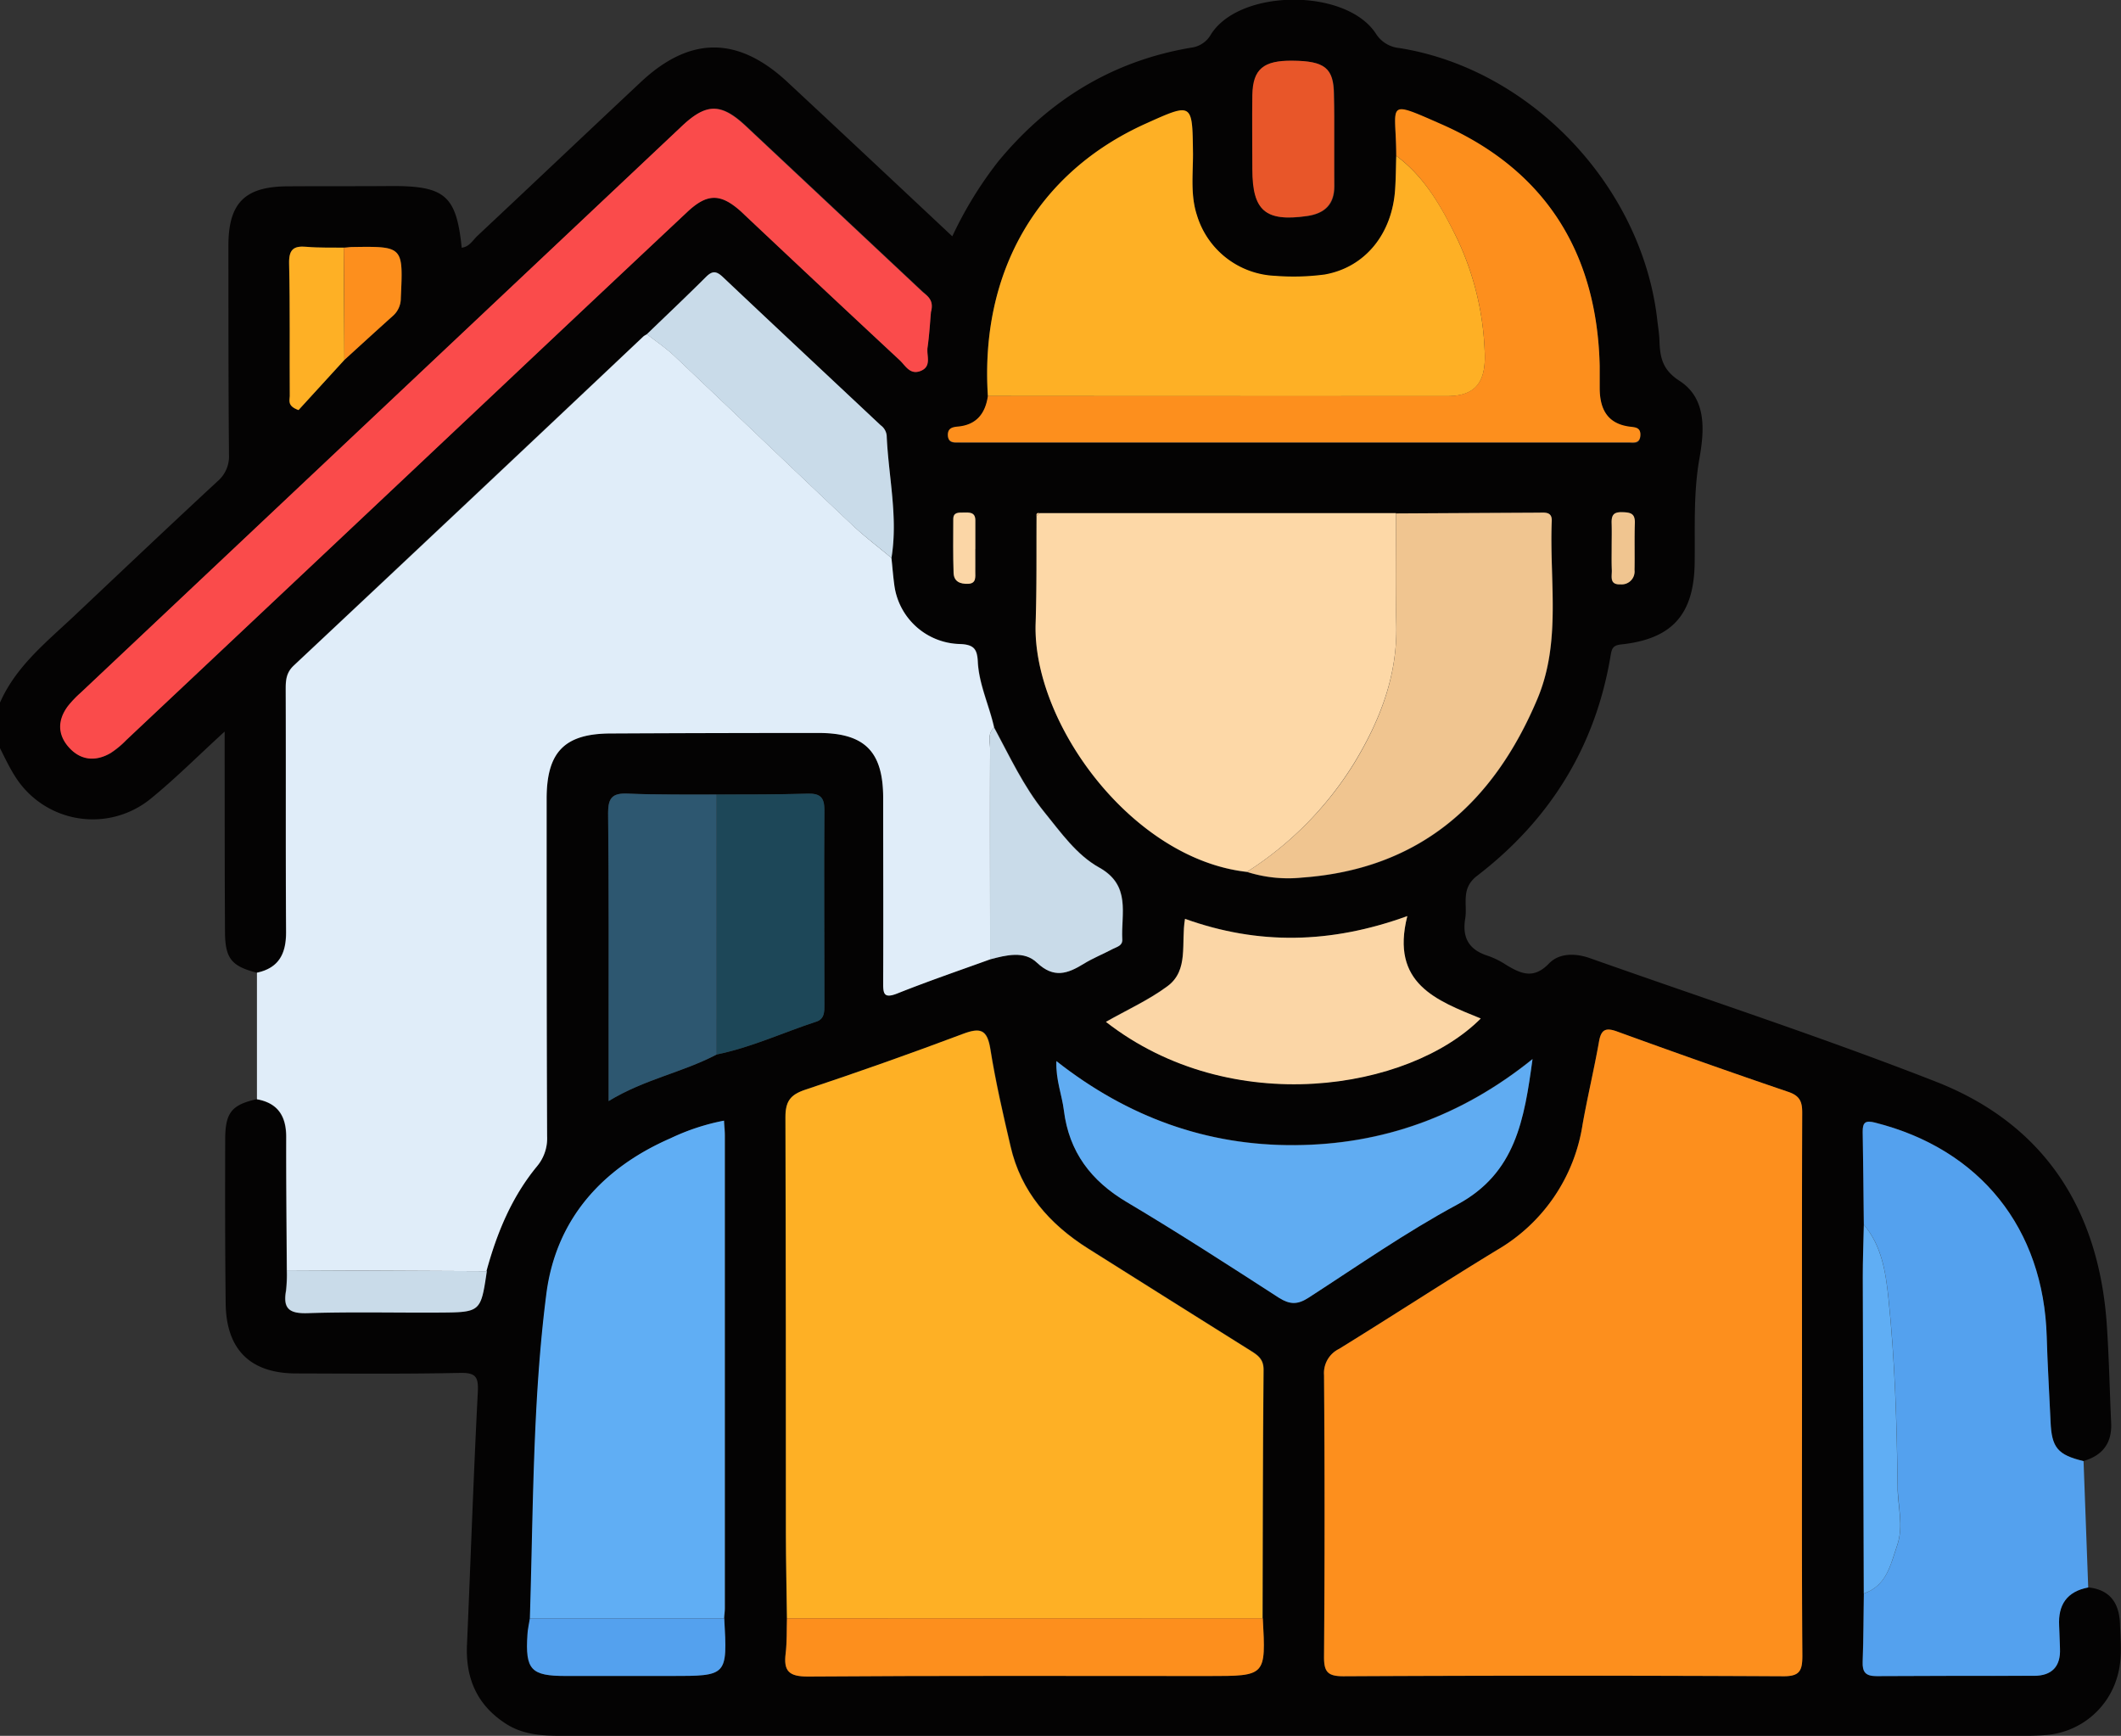 <svg id="Layer_1" data-name="Layer 1" xmlns="http://www.w3.org/2000/svg" viewBox="0 0 409.59 335.18"><rect x="0" y="0" width="409.59" height="335.18" fill="#333333" stroke="none"/><defs><style>.cls-1{fill:#040303;}.cls-2{fill:#e0edf9;}.cls-3{fill:#54a1ee;}.cls-4{fill:#fd8f1d;}.cls-5{fill:#feb025;}.cls-6{fill:#fdd8a7;}.cls-7{fill:#60aef4;}.cls-8{fill:#fa4b4b;}.cls-9{fill:#f0c590;}.cls-10{fill:#60acf2;}.cls-11{fill:#fbd6a6;}.cls-12{fill:#2d5770;}.cls-13{fill:#c9dbe9;}.cls-14{fill:#1d4758;}.cls-15{fill:#e85629;}</style></defs><title>construction</title><path class="cls-1" d="M151.18,416.93c-4.85-1.25-6.1-2.74-6.13-7.81-.07-11.32-.05-22.65-.07-34v-4.75c-5.18,4.73-9.55,9.12-14.32,13a17.7,17.7,0,0,1-26.13-4.32c-1.12-1.74-2-3.64-2.93-5.47v-8.8c3.07-7,8.94-11.66,14.31-16.72,9.21-8.69,18.39-17.4,27.68-26a6.32,6.32,0,0,0,2.23-5.17c-.12-13.46-.1-26.92-.11-40.38,0-8.17,3.16-11.36,11.31-11.42,6.79-.05,13.59,0,20.39-.06,10.15,0,12.33,1.91,13.35,11.91,1.49-.17,2.15-1.46,3.07-2.32,10.5-9.84,20.94-19.75,31.44-29.59,9.55-9,18.86-9,28.48,0,10.52,9.79,21,19.63,31.75,29.71a75.1,75.1,0,0,1,8.85-14.43c9.77-11.85,22.06-19.44,37.3-22a5.07,5.07,0,0,0,3.78-2.53c5.56-8.9,26.18-9,31.9-.13a6,6,0,0,0,4.52,2.74c25.42,4.06,46.87,26.74,49.79,52.51.15,1.33.38,2.65.42,4,.11,3.17.53,5.59,3.86,7.74,5.33,3.42,4.8,9.69,3.86,15-1.2,6.77-.82,13.49-.92,20.24-.15,9.82-4.29,14.6-14.14,15.66-1.58.17-1.84.68-2.08,2.09-2.91,17.62-11.72,31.79-25.79,42.59-3.23,2.48-1.83,5.44-2.3,8.27-.6,3.66.69,6,4.32,7.16a15.8,15.8,0,0,1,3.57,1.76c2.84,1.71,5.3,2.86,8.3-.27,2-2.05,5.12-2,7.94-1,22.28,7.89,44.78,15.23,66.78,23.84,21,8.23,31.52,24.77,33,47.12.42,6.25.54,12.51.83,18.77.18,3.9-1.66,6.28-5.34,7.35-5-1.19-6.16-2.6-6.37-7.6-.24-5.45-.59-10.89-.74-16.34-.59-21-12.85-36.3-33.17-41.42-1.84-.46-2.41-.06-2.37,1.77.11,6,.15,12,.22,17.93-.07,3.44-.21,6.89-.2,10.33q.06,30.45.19,60.9c-.07,4.39-.07,8.79-.23,13.17-.07,2,.57,2.8,2.71,2.78,10.13-.09,20.26,0,30.39-.06,3.41,0,5.17-1.76,5-5.26-.07-1.46-.08-2.93-.16-4.4-.23-4.06,1.51-6.62,5.61-7.4,4.21.42,6,3,6.16,7,.12,3.45.5,6.9-.54,10.32a15.57,15.57,0,0,1-13.6,11.18c-1.33.11-2.66.16-4,.16l-282.75,0c-3.76,0-7.45-.18-10.76-2.3-5.58-3.58-7.85-8.73-7.56-15.27.71-16.24,1.25-32.5,2.09-48.74.15-3-.35-3.83-3.48-3.76-10.52.22-21.06.13-31.59.1-8.86,0-13.53-4.62-13.62-13.55-.12-10.53-.12-21.07-.09-31.6,0-5.22,1.25-6.71,6.06-7.8,4.07.73,5.68,3.27,5.66,7.28,0,8.58.07,17.16.12,25.73a27.52,27.52,0,0,1-.16,4c-.65,3.61.86,4.4,4.3,4.28,8.35-.27,16.73-.1,25.09-.11s8.21,0,9.39-8c2-7.37,4.88-14.34,9.79-20.28a8.38,8.38,0,0,0,1.92-5.81c-.09-21.7-.08-43.41-.09-65.11,0-9.07,3.45-12.58,12.47-12.62q20-.09,40-.1c9,0,12.5,3.57,12.52,12.58,0,11.85.06,23.7,0,35.55,0,2.12,0,3.24,2.74,2.17,5.9-2.36,11.93-4.41,17.91-6.58,3.12-.83,6.61-1.71,9.1.65,3.24,3.07,5.89,2.12,9,.22,1.8-1.11,3.78-1.91,5.65-2.89.79-.41,1.88-.62,1.82-1.83-.26-5,1.74-10.44-4.49-13.9-4.37-2.44-7.39-6.78-10.58-10.7-4-5-6.68-10.74-9.68-16.31-.94-4.26-2.92-8.28-3.15-12.69-.12-2.39-.72-3.33-3.42-3.44A13.09,13.09,0,0,1,274.29,342c-.23-1.71-.36-3.42-.54-5.13,1.31-8-.59-15.77-.92-23.66a2.81,2.81,0,0,0-1.17-2c-10.16-9.54-20.35-19.05-30.48-28.63-1.24-1.17-2-1.22-3.25,0-3.75,3.74-7.6,7.38-11.42,11.06a4.09,4.09,0,0,0-.67.4q-33.75,31.8-67.54,63.57c-1.5,1.41-1.56,2.89-1.56,4.64,0,15.59,0,31.18.07,46.77C156.84,413.17,155.48,416,151.18,416.93ZM168.1,298.61c3.12-2.84,6.23-5.69,9.38-8.51a4.52,4.52,0,0,0,1.52-3.45c.47-10,.5-10-9.43-9.84-.52,0-1,.08-1.58.12-2.39,0-4.8.05-7.18-.16-2.53-.23-3.44.51-3.38,3.23.2,8.52.07,17.05.13,25.58,0,.8-.56,1.91,1.69,2.71ZM240,382.53c-5.71,0-11.43.07-17.13-.18-3-.13-3.86.76-3.83,3.78.16,14.74.09,29.48.1,44.23v11.36c6.9-4.21,14.32-5.54,20.87-9,6.66-1.35,12.81-4.23,19.22-6.34,1.61-.53,1.55-2,1.55-3.32,0-12.51-.07-25,0-37.54,0-2.49-.86-3.22-3.25-3.16C251.67,382.53,245.81,382.49,240,382.53Zm1.5,159.06c0-.66.14-1.33.14-2q0-45.6,0-91.19c0-.91-.1-1.81-.16-2.91a42.65,42.65,0,0,0-10.3,3.39c-13.28,5.77-22.19,15.67-24,30.08-2.66,20.75-2.51,41.73-3.18,62.63-.16,1-.41,2.07-.47,3.12-.44,6.8.67,8,7.39,8h20.29C242.08,552.72,242.08,552.72,241.46,541.59Zm50.91-236c-.5,3.42-2.24,5.6-5.87,6-.94.1-1.88.28-1.86,1.59,0,1.66,1.24,1.41,2.27,1.45s1.86,0,2.79,0H401.22c4.93,0,9.86,0,14.79,0,1,0,2.24.4,2.36-1.32s-1.08-1.58-2.1-1.72c-4.29-.58-5.7-3.41-5.75-7.31,0-1.47,0-2.93,0-4.4-.5-21.8-10.44-37.75-30.36-46.59-11.36-5-8.92-4.19-8.93,6-.06,2.13-.07,4.26-.21,6.38-.53,8.6-5.73,15.13-13.59,16.53a45.59,45.59,0,0,1-9.57.26,16.5,16.5,0,0,1-15.1-11.66c-1.29-3.91-.75-7.92-.78-11.89-.08-9.93,0-9.94-9.13-5.84C302,262.4,290.83,281.61,292.37,305.58Zm10,22.64c-.53-.17-.71.06-.62.57,0,6.9.05,13.81-.18,20.7-.64,19.21,18.58,45.51,40.81,48a26.18,26.18,0,0,0,10.62,1.1c22.68-1.62,37-14.35,45.48-34.56,4.65-11.08,2.28-22.85,2.76-34.33.07-1.85-1.4-1.59-2.56-1.59q-13.77.06-27.52.15ZM253.57,541.59c-.07,2.25,0,4.53-.25,6.76-.42,3.38.59,4.49,4.26,4.47,25.83-.19,51.65-.1,77.47-.1,11,0,11,0,10.41-11.15,0-16,.05-32,.19-48,0-2-1-2.76-2.43-3.64-10.5-6.56-21-13.18-31.44-19.76-7.51-4.71-13-11-15-19.79-1.45-6.21-2.88-12.44-3.89-18.74-.61-3.74-1.87-4.22-5.31-2.92-10.07,3.82-20.23,7.38-30.45,10.78-2.88,1-3.82,2.24-3.81,5.32.14,26.78.07,53.57.09,80.36C253.37,530.67,253.5,536.13,253.57,541.59Zm196-44.81c0-17.59,0-35.18.05-52.77,0-2.14-.44-3.29-2.66-4.05-11.07-3.77-22.1-7.7-33.1-11.67-2.18-.79-3.07-.4-3.48,1.95-.95,5.37-2.23,10.68-3.18,16.05a34,34,0,0,1-16.55,24.22c-10.24,6.23-20.27,12.78-30.47,19.07a5.19,5.19,0,0,0-2.9,5.06q.17,27.2,0,54.38c0,3,.76,3.78,3.77,3.77q42.38-.18,84.76,0c3.32,0,3.86-1.08,3.84-4C449.53,531.44,449.59,514.11,449.59,496.78ZM281.38,289.36c.58-2.25-.58-3-1.56-3.94l-34.13-32c-4.77-4.45-7.62-4.43-12.34,0L117.25,362.86a20.11,20.11,0,0,0-2.47,2.59c-2,2.71-2,5.56.23,8s5.09,2.74,8,1.07A17.58,17.58,0,0,0,126,372q36.24-34.12,72.46-68.27,17.91-16.86,35.82-33.7c3.88-3.64,6.45-3.62,10.4-.08l1.16,1.1q14.72,13.81,29.47,27.6c1.09,1,1.94,2.83,3.94,2.11,2.32-.85,1.22-2.95,1.43-4.51C281.07,293.77,281.21,291.24,281.38,289.36ZM305.6,434c-.13,3.68,1.08,6.53,1.45,9.5,1,8,5.24,13.58,12.14,17.68,9.95,5.91,19.67,12.2,29.39,18.48,2.09,1.35,3.59,1.39,5.69,0,9.5-6.13,18.81-12.64,28.74-18,11.31-6.07,12.94-16.41,14.54-28.09-13.78,11.1-29,16.5-45.86,16.62C334.66,450.34,319.37,444.81,305.6,434Zm67.77-28c-14.85,5.4-28.82,5.61-42.93.49-.81,4.75.79,9.95-3.38,13-3.61,2.68-7.81,4.57-11.89,6.89,24.15,18.82,58.56,13.24,72.38-.65C379,422.27,370.07,419,373.37,406ZM359.25,255.87c0-2.79,0-5.58,0-8.37-.07-5.22-1.76-6.6-8-6.65-5.62-.06-7.65,1.61-7.74,6.63-.1,4.79,0,9.57,0,14.36,0,8,2.51,10.12,10.53,9,3.38-.48,5.3-2.21,5.28-5.78C359.23,262,359.24,258.93,359.25,255.87Zm53.58,79c0,1.45,0,2.9,0,4.35,0,1.22-.5,2.82,1.72,2.71a2.49,2.49,0,0,0,2.66-2.75c0-3,0-6.06.06-9.09.06-1.9-1-2.07-2.48-2.1s-2.05.69-2,2.13S412.83,333.31,412.83,334.89Zm-122.89.22h0c0-1.86,0-3.72,0-5.58,0-1.59-1.19-1.46-2.26-1.45s-2-.08-2,1.29c0,3.45-.06,6.91.06,10.36.06,1.66,1.34,2.17,2.82,2.11s1.35-1.32,1.37-2.35C290,338,289.94,336.57,289.94,335.11Z" transform="translate(-101.6 -229.11)"/><path class="cls-2" d="M273.75,336.85c.18,1.71.31,3.42.54,5.13A13.09,13.09,0,0,0,287,353.47c2.7.11,3.3,1,3.42,3.44.23,4.41,2.21,8.43,3.15,12.69-1.31,1.17-.77,2.74-.77,4.13-.05,13.54,0,27.09,0,40.63-6,2.17-12,4.22-17.91,6.58-2.7,1.07-2.75-.05-2.74-2.17.05-11.85,0-23.7,0-35.55,0-9-3.56-12.58-12.52-12.58q-20,0-40,.1c-9,0-12.47,3.55-12.47,12.62,0,21.7,0,43.41.09,65.11a8.38,8.38,0,0,1-1.92,5.81c-4.91,5.94-7.78,12.91-9.79,20.28L157,474.38c-.05-8.57-.15-17.15-.12-25.73,0-4-1.59-6.55-5.66-7.28V416.93c4.3-.91,5.66-3.76,5.63-7.9-.1-15.59,0-31.18-.07-46.77,0-1.75.06-3.23,1.56-4.64q33.84-31.72,67.54-63.57a4.09,4.09,0,0,1,.67-.4c1.77,1.39,3.66,2.65,5.29,4.19,11.38,10.77,22.68,21.62,34.07,32.37C268.36,332.57,271.12,334.64,273.75,336.85Z" transform="translate(-101.6 -229.11)"/><path class="cls-3" d="M461.53,465.58c-.07-6-.11-12-.22-17.93,0-1.83.53-2.23,2.37-1.77C484,451,496.26,466.3,496.85,487.3c.15,5.45.5,10.89.74,16.34.21,5,1.38,6.41,6.37,7.6l.9,24.4c-4.1.78-5.84,3.34-5.61,7.4.08,1.47.09,2.94.16,4.4.15,3.5-1.61,5.25-5,5.26-10.13,0-20.26,0-30.39.06-2.14,0-2.78-.74-2.71-2.78.16-4.38.16-8.78.23-13.17,4.41-1.53,5.17-5.59,6.44-9.31s.13-7.57.08-11.36c-.15-12.18-.51-24.37-1.78-36.48C465.75,474.78,465,469.64,461.53,465.58Z" transform="translate(-101.6 -229.11)"/><path class="cls-4" d="M449.59,496.78c0,17.33-.06,34.66.07,52,0,3-.52,4.06-3.84,4q-42.37-.22-84.76,0c-3,0-3.8-.78-3.77-3.77q.21-27.19,0-54.38a5.19,5.19,0,0,1,2.9-5.06c10.2-6.29,20.23-12.84,30.47-19.07a34,34,0,0,0,16.55-24.22c.95-5.37,2.23-10.68,3.18-16.05.41-2.35,1.3-2.74,3.48-1.95,11,4,22,7.9,33.1,11.67,2.22.76,2.67,1.91,2.66,4.05C449.56,461.6,449.59,479.19,449.59,496.78Z" transform="translate(-101.6 -229.11)"/><path class="cls-5" d="M253.57,541.59c-.07-5.46-.2-10.92-.21-16.37,0-26.79,0-53.58-.09-80.36,0-3.08.93-4.36,3.81-5.32,10.22-3.4,20.38-7,30.45-10.78,3.44-1.3,4.7-.82,5.31,2.92,1,6.3,2.44,12.53,3.89,18.74,2,8.81,7.54,15.08,15,19.79,10.48,6.58,20.94,13.2,31.44,19.76,1.4.88,2.44,1.64,2.43,3.64-.14,16-.15,32-.19,48Z" transform="translate(-101.6 -229.11)"/><path class="cls-6" d="M342.4,397.46c-22.23-2.46-41.45-28.76-40.81-48,.23-6.89.13-13.8.18-20.7l.62-.57h68.79c0,7.19-.12,14.38.06,21.56.23,9.81-3.16,18.48-8.11,26.65A66,66,0,0,1,342.4,397.46Z" transform="translate(-101.6 -229.11)"/><path class="cls-5" d="M292.37,305.58c-1.54-24,9.59-43.18,30.48-52.6,9.1-4.1,9-4.09,9.13,5.84,0,4-.51,8,.78,11.89a16.5,16.5,0,0,0,15.1,11.66,45.59,45.59,0,0,0,9.57-.26c7.86-1.4,13.06-7.93,13.59-16.53.14-2.12.15-4.25.21-6.38,5.64,4.18,8.92,10.14,11.87,16.23a55.64,55.64,0,0,1,5.21,21.47c.31,5.75-1.53,8.7-7.21,8.7Q336.73,305.62,292.37,305.58Z" transform="translate(-101.6 -229.11)"/><path class="cls-7" d="M203.92,541.6c.67-20.9.52-41.88,3.18-62.63,1.85-14.41,10.76-24.31,24-30.08a42.65,42.65,0,0,1,10.3-3.39c.06,1.1.16,2,.16,2.91q0,45.6,0,91.19c0,.66-.09,1.33-.14,2Z" transform="translate(-101.6 -229.11)"/><path class="cls-8" d="M281.38,289.36c-.17,1.88-.31,4.41-.66,6.91-.21,1.56.89,3.66-1.43,4.51-2,.72-2.85-1.09-3.94-2.11q-14.78-13.74-29.47-27.6l-1.16-1.1c-3.95-3.54-6.52-3.56-10.4.08q-17.94,16.83-35.82,33.7Q162.27,337.89,126,372a17.58,17.58,0,0,1-3.07,2.53c-2.87,1.67-5.74,1.43-8-1.07s-2.23-5.32-.23-8a20.11,20.11,0,0,1,2.47-2.59l116.1-109.41c4.72-4.45,7.57-4.47,12.34,0l34.13,32C280.8,286.34,282,287.11,281.38,289.36Z" transform="translate(-101.6 -229.11)"/><path class="cls-4" d="M292.37,305.58q44.37,0,88.73,0c5.68,0,7.52-3,7.21-8.7a55.64,55.64,0,0,0-5.21-21.47c-3-6.09-6.23-12.05-11.87-16.23,0-10.16-2.43-11,8.93-6,19.92,8.84,29.86,24.79,30.36,46.59,0,1.47,0,2.93,0,4.4.05,3.9,1.46,6.73,5.75,7.31,1,.14,2.21.08,2.1,1.72s-1.4,1.31-2.36,1.32c-4.93,0-9.86,0-14.79,0H289.7c-.93,0-1.86,0-2.79,0s-2.24.21-2.27-1.45c0-1.31.92-1.49,1.86-1.59C290.13,311.18,291.87,309,292.37,305.58Z" transform="translate(-101.6 -229.11)"/><path class="cls-9" d="M342.4,397.46a66,66,0,0,0,20.73-21c4.95-8.17,8.34-16.84,8.11-26.65-.18-7.18-.05-14.37-.06-21.56q13.76-.08,27.52-.15c1.16,0,2.63-.26,2.56,1.59-.48,11.48,1.89,23.25-2.76,34.33C390,384.21,375.7,396.94,353,398.56A26.18,26.18,0,0,1,342.4,397.46Z" transform="translate(-101.6 -229.11)"/><path class="cls-10" d="M305.6,434c13.77,10.83,29.06,16.36,46.09,16.24,16.87-.12,32.08-5.52,45.86-16.62-1.6,11.68-3.23,22-14.54,28.09-9.93,5.35-19.24,11.86-28.74,18-2.1,1.35-3.6,1.31-5.69,0-9.72-6.28-19.44-12.57-29.39-18.48-6.9-4.1-11.13-9.66-12.14-17.68C306.68,440.51,305.47,437.66,305.6,434Z" transform="translate(-101.6 -229.11)"/><path class="cls-11" d="M373.37,406c-3.3,13.06,5.64,16.29,14.18,19.78-13.82,13.89-48.23,19.47-72.38.65,4.08-2.32,8.28-4.21,11.89-6.89,4.17-3.1,2.57-8.3,3.38-13C344.55,411.59,358.52,411.38,373.37,406Z" transform="translate(-101.6 -229.11)"/><path class="cls-12" d="M240,432.72c-6.55,3.46-14,4.79-20.87,9V430.36c0-14.75.06-29.49-.1-44.23,0-3,.87-3.91,3.83-3.78,5.7.25,11.42.14,17.13.18Q240,407.63,240,432.72Z" transform="translate(-101.6 -229.11)"/><path class="cls-4" d="M253.57,541.59l91.89,0c.61,11.15.61,11.15-10.41,11.15-25.82,0-51.64-.09-77.47.1-3.67,0-4.68-1.09-4.26-4.47C253.59,546.12,253.5,543.84,253.57,541.59Z" transform="translate(-101.6 -229.11)"/><path class="cls-13" d="M273.75,336.85c-2.63-2.21-5.39-4.28-7.88-6.64-11.39-10.75-22.69-21.6-34.07-32.37-1.63-1.54-3.52-2.8-5.29-4.19,3.82-3.68,7.67-7.32,11.42-11.06,1.22-1.22,2-1.17,3.25,0,10.13,9.58,20.32,19.09,30.48,28.63a2.81,2.81,0,0,1,1.17,2C273.16,321.08,275.06,328.9,273.75,336.85Z" transform="translate(-101.6 -229.11)"/><path class="cls-14" d="M240,432.72q0-25.1,0-50.19c5.85,0,11.71,0,17.56-.17,2.39-.06,3.26.67,3.25,3.16-.1,12.51,0,25,0,37.54,0,1.35.06,2.79-1.55,3.32C252.78,428.49,246.63,431.37,240,432.72Z" transform="translate(-101.6 -229.11)"/><path class="cls-13" d="M292.8,414.36c0-13.54,0-27.09,0-40.63,0-1.39-.54-3,.77-4.13,3,5.57,5.65,11.34,9.68,16.31,3.19,3.92,6.21,8.26,10.58,10.7,6.23,3.46,4.23,8.89,4.49,13.9.06,1.21-1,1.42-1.82,1.83-1.87,1-3.85,1.78-5.65,2.89-3.09,1.9-5.74,2.85-9-.22C299.41,412.65,295.92,413.53,292.8,414.36Z" transform="translate(-101.6 -229.11)"/><path class="cls-15" d="M359.25,255.87c0,3.06,0,6.11,0,9.17,0,3.57-1.9,5.3-5.28,5.78-8,1.14-10.52-1-10.53-9,0-4.79-.07-9.57,0-14.36.09-5,2.12-6.69,7.74-6.63,6.27.05,8,1.43,8,6.65C359.28,250.29,359.25,253.08,359.25,255.87Z" transform="translate(-101.6 -229.11)"/><path class="cls-3" d="M203.92,541.6h37.54c.62,11.13.62,11.13-10.33,11.13H210.84c-6.72,0-7.83-1.2-7.39-8C203.51,543.67,203.76,542.64,203.92,541.6Z" transform="translate(-101.6 -229.11)"/><path class="cls-7" d="M461.53,465.58c3.43,4.06,4.22,9.2,4.73,14.08,1.27,12.11,1.63,24.3,1.78,36.48,0,3.79,1.22,7.58-.08,11.36s-2,7.78-6.44,9.31q-.11-30.45-.19-60.9C461.32,472.47,461.46,469,461.53,465.58Z" transform="translate(-101.6 -229.11)"/><path class="cls-13" d="M157,474.38l38.62.18c-1.18,7.95-1.18,7.95-9.39,8s-16.74-.16-25.09.11c-3.44.12-4.95-.67-4.3-4.28A27.52,27.52,0,0,0,157,474.38Z" transform="translate(-101.6 -229.11)"/><path class="cls-5" d="M168.1,298.61l-8.85,9.68c-2.25-.8-1.69-1.91-1.69-2.71-.06-8.53.07-17.06-.13-25.58-.06-2.72.85-3.46,3.38-3.23,2.38.21,4.79.12,7.18.16Q168.05,287.78,168.1,298.61Z" transform="translate(-101.6 -229.11)"/><path class="cls-4" d="M168.1,298.61q0-10.85-.11-21.68c.53,0,1.06-.11,1.58-.12,9.93-.15,9.9-.15,9.43,9.84a4.52,4.52,0,0,1-1.52,3.45C174.33,292.92,171.22,295.77,168.1,298.61Z" transform="translate(-101.6 -229.11)"/><path class="cls-9" d="M412.83,334.89c0-1.58.05-3.17,0-4.75s.37-2.17,2-2.13,2.54.2,2.48,2.1c-.1,3,0,6.06-.06,9.09a2.49,2.49,0,0,1-2.66,2.75c-2.22.11-1.69-1.49-1.72-2.71C412.79,337.79,412.83,336.34,412.83,334.89Z" transform="translate(-101.6 -229.11)"/><path class="cls-11" d="M289.94,335.11c0,1.46,0,2.92,0,4.38,0,1,.24,2.29-1.37,2.35s-2.76-.45-2.82-2.11c-.12-3.45-.07-6.91-.06-10.36,0-1.37,1-1.28,2-1.29s2.24-.14,2.26,1.45c0,1.86,0,3.72,0,5.58Z" transform="translate(-101.6 -229.11)"/><path class="cls-9" d="M302.39,328.22l-.62.57C301.68,328.28,301.86,328.05,302.39,328.22Z" transform="translate(-101.6 -229.11)"/></svg>